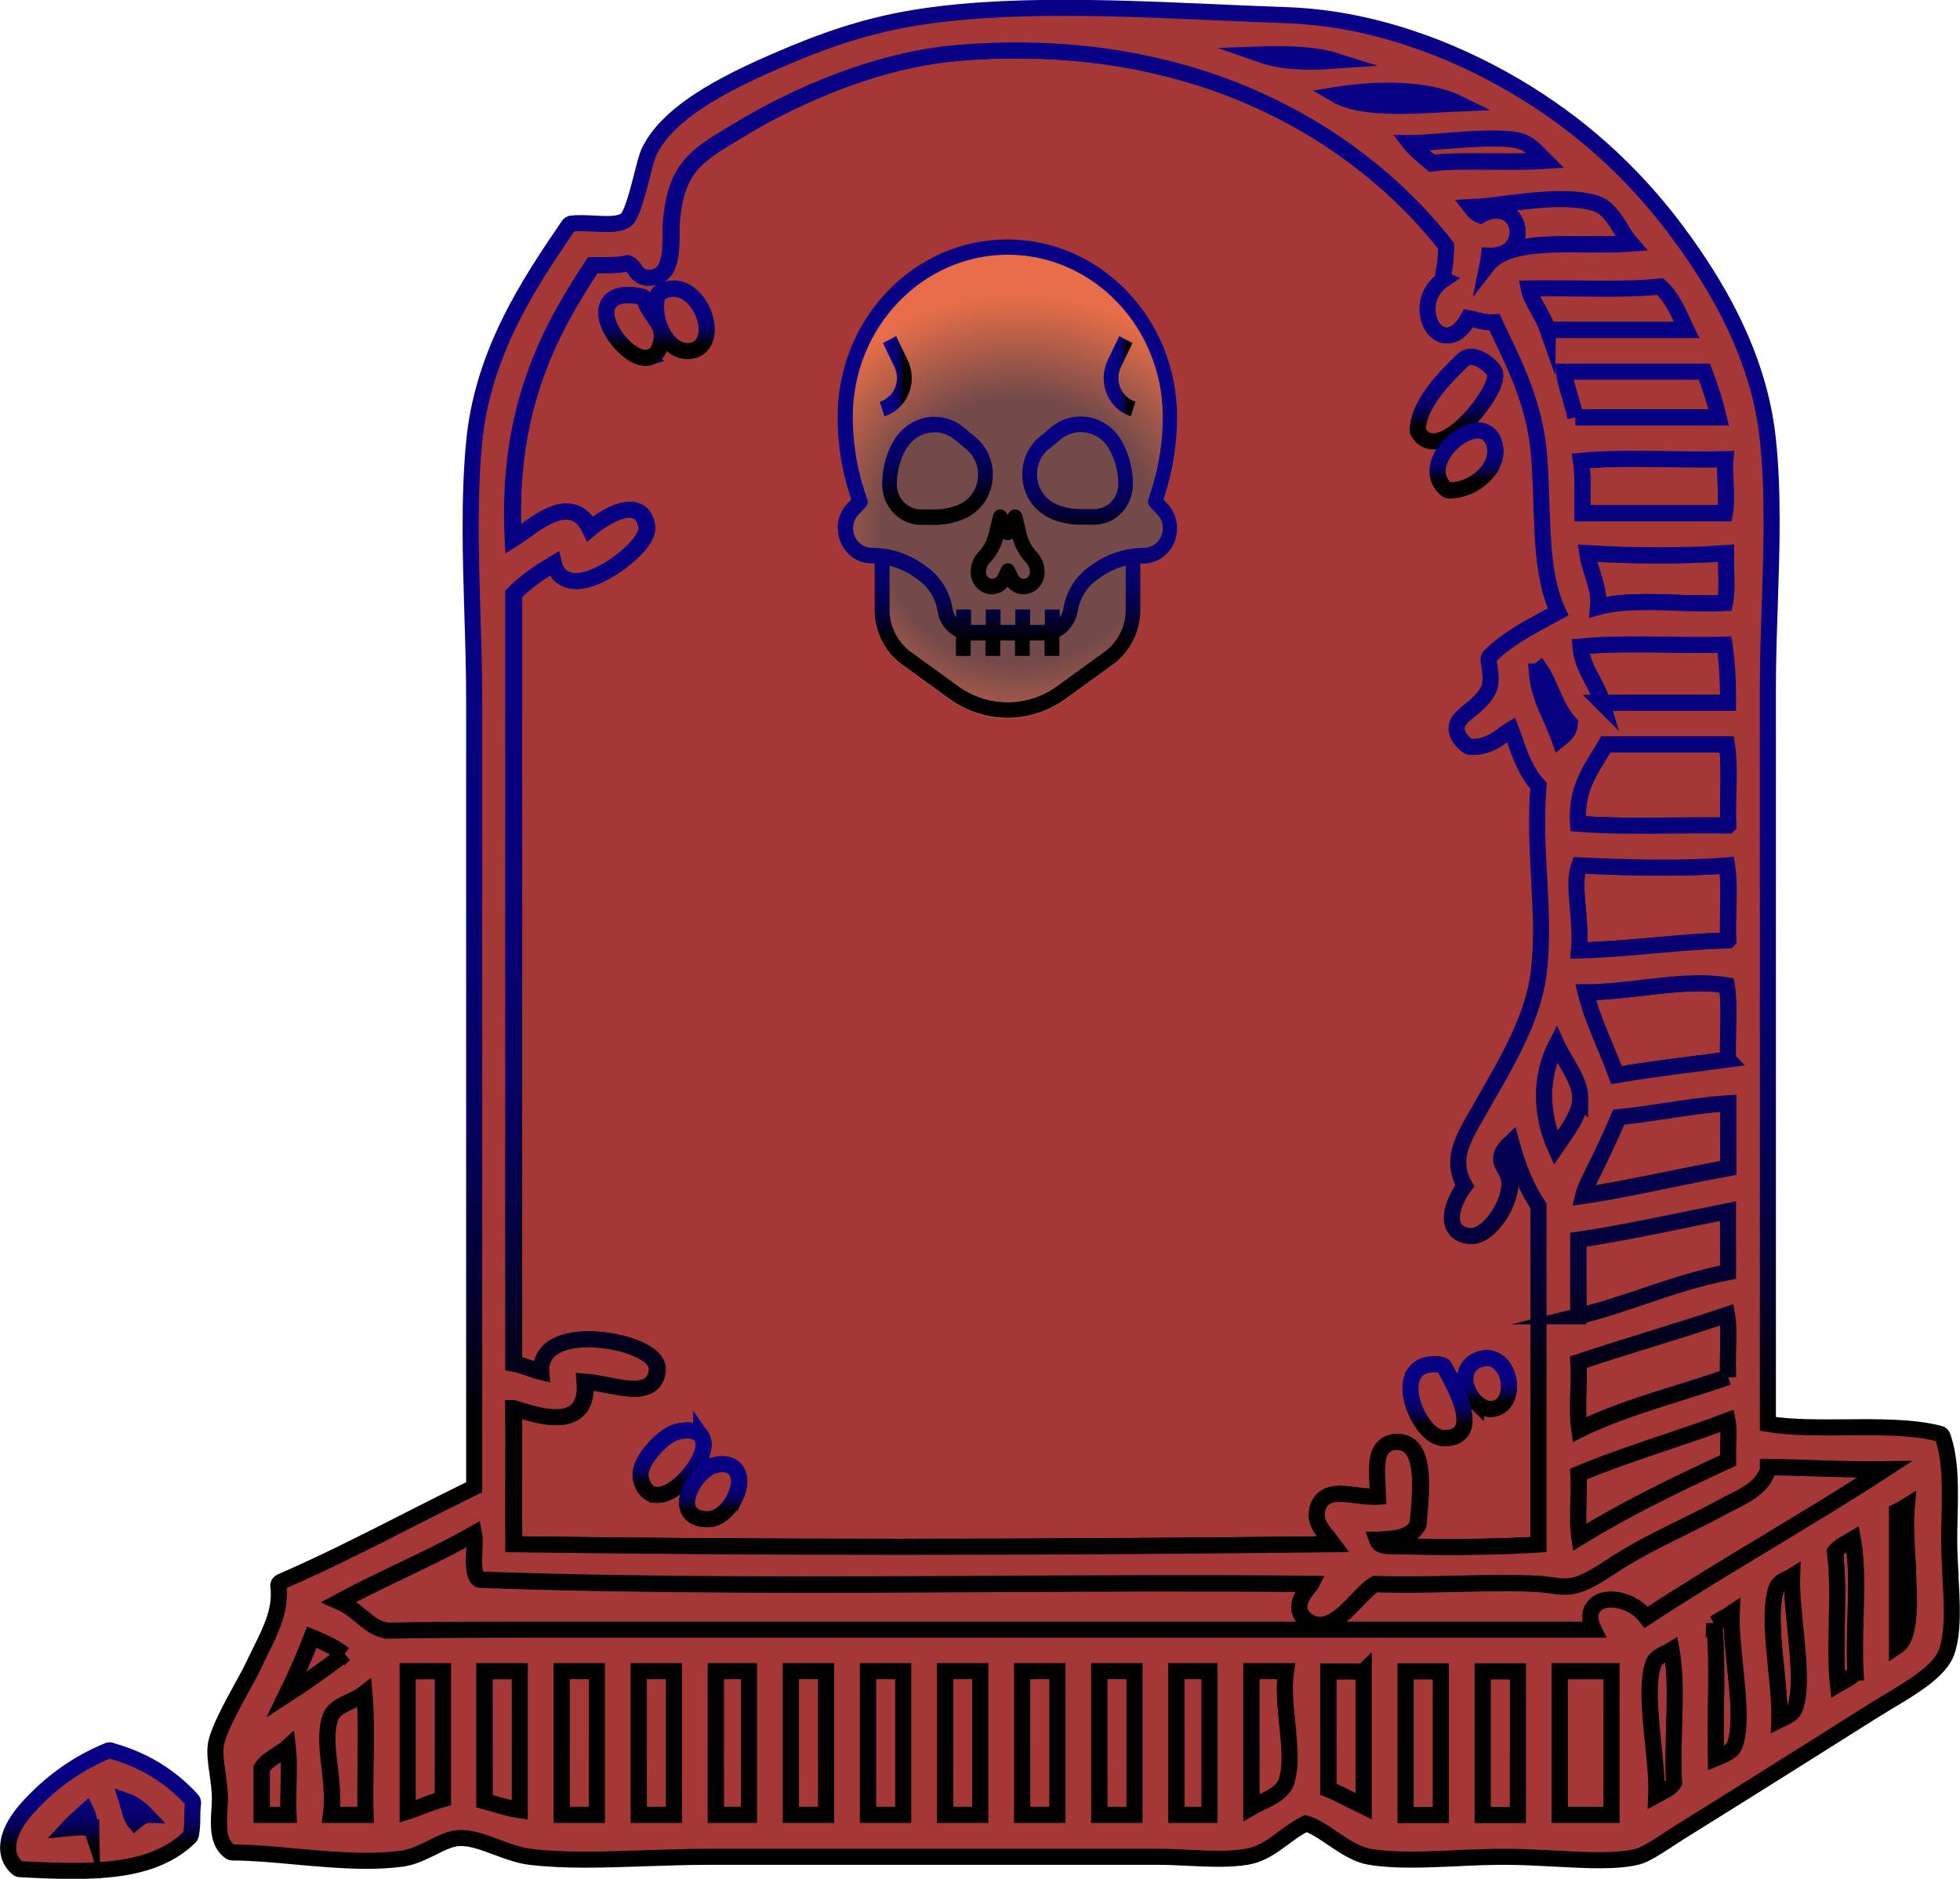 <?xml version="1.0" encoding="UTF-8"?><svg id="Layer_2" xmlns="http://www.w3.org/2000/svg" xmlns:xlink="http://www.w3.org/1999/xlink" viewBox="0 0 122.02 116.98"><defs><style>.cls-1{stroke:url(#linear-gradient-8);}.cls-1,.cls-2,.cls-3,.cls-4,.cls-5,.cls-6,.cls-7,.cls-8,.cls-9,.cls-10,.cls-11,.cls-12,.cls-13,.cls-14,.cls-15,.cls-16,.cls-17,.cls-18,.cls-19,.cls-20,.cls-21,.cls-22,.cls-23,.cls-24,.cls-25,.cls-26,.cls-27,.cls-28,.cls-29,.cls-30,.cls-31,.cls-32,.cls-33,.cls-34,.cls-35,.cls-36,.cls-37,.cls-38,.cls-39,.cls-40,.cls-41,.cls-42,.cls-43,.cls-44,.cls-45,.cls-46,.cls-47,.cls-48,.cls-49,.cls-50,.cls-51,.cls-52,.cls-53,.cls-54,.cls-55{fill:#a53737;stroke-miterlimit:10;}.cls-2{stroke:url(#linear-gradient-30);}.cls-3{stroke:url(#linear-gradient-24);}.cls-4{stroke:url(#linear-gradient-33);}.cls-5{stroke:url(#linear-gradient-49);}.cls-6{stroke:url(#linear-gradient-6);}.cls-7{stroke:url(#linear-gradient-9);}.cls-8{stroke:url(#linear-gradient-28);}.cls-9{stroke:url(#linear-gradient-3);}.cls-10{stroke:url(#linear-gradient-26);}.cls-11{stroke:url(#linear-gradient-21);}.cls-56{fill:url(#linear-gradient-57);}.cls-56,.cls-57,.cls-58,.cls-59,.cls-60,.cls-61,.cls-62{stroke-width:0px;}.cls-12{stroke:url(#linear-gradient-7);}.cls-13{stroke:url(#linear-gradient-34);}.cls-14{stroke:url(#linear-gradient-25);}.cls-15{stroke:url(#linear-gradient-43);}.cls-16{stroke:url(#linear-gradient-31);}.cls-17{stroke:url(#linear-gradient-41);}.cls-18{stroke:url(#linear-gradient-13);}.cls-19{stroke:url(#linear-gradient-55);}.cls-20{stroke:url(#linear-gradient-47);}.cls-21{stroke:url(#linear-gradient-32);}.cls-22{stroke:url(#linear-gradient-5);}.cls-23{stroke:url(#linear-gradient-37);}.cls-24{stroke:url(#linear-gradient-29);}.cls-25{stroke:url(#linear-gradient-38);}.cls-26{stroke:url(#linear-gradient-54);}.cls-27{stroke:url(#linear-gradient-46);}.cls-28{stroke:url(#linear-gradient-42);}.cls-58{fill:url(#linear-gradient-58);}.cls-29{stroke:url(#linear-gradient-45);}.cls-30{stroke:url(#linear-gradient-50);}.cls-31{stroke:url(#linear-gradient-52);}.cls-32{stroke:url(#linear-gradient-27);}.cls-33{stroke:url(#linear-gradient-12);}.cls-34{stroke:url(#linear-gradient-2);}.cls-35{stroke:url(#linear-gradient-17);}.cls-59{fill:url(#linear-gradient-60);}.cls-60{fill:url(#linear-gradient-59);}.cls-36{stroke:url(#linear-gradient-44);}.cls-37{stroke:url(#linear-gradient-51);}.cls-38{stroke:url(#linear-gradient-40);}.cls-39{stroke:url(#linear-gradient-14);}.cls-40{stroke:url(#linear-gradient-4);}.cls-41{stroke:url(#linear-gradient-19);}.cls-61{fill:url(#radial-gradient);}.cls-42{stroke:url(#linear-gradient-18);}.cls-43{stroke:url(#linear-gradient-39);}.cls-44{stroke:url(#linear-gradient-35);}.cls-45{stroke:url(#linear-gradient-53);}.cls-46{stroke:url(#linear-gradient-48);}.cls-47{stroke:url(#linear-gradient-20);}.cls-62{fill:url(#linear-gradient-56);}.cls-48{stroke:url(#linear-gradient-10);}.cls-49{stroke:url(#linear-gradient-16);}.cls-50{stroke:url(#linear-gradient-15);}.cls-51{stroke:url(#linear-gradient-36);}.cls-52{stroke:url(#linear-gradient-22);}.cls-53{stroke:url(#linear-gradient-11);}.cls-54{stroke:url(#linear-gradient-23);}.cls-55{stroke:url(#linear-gradient);}</style><linearGradient id="linear-gradient" x1="103.45" y1="101.93" x2="103.56" y2="112.68" gradientUnits="userSpaceOnUse"><stop offset="0" stop-color="#080085"/><stop offset=".32" stop-color="#070083"/><stop offset=".44" stop-color="#07007c"/><stop offset=".52" stop-color="#060070"/><stop offset=".59" stop-color="#05005f"/><stop offset=".64" stop-color="#040049"/><stop offset=".69" stop-color="#02002e"/><stop offset=".74" stop-color="#00000e"/><stop offset=".76" stop-color="#000"/></linearGradient><linearGradient id="linear-gradient-2" x1="31.23" y1="103.54" x2="31.32" y2="113.31" xlink:href="#linear-gradient"/><linearGradient id="linear-gradient-3" x1="118.41" y1="92.78" x2="118.51" y2="103.44" xlink:href="#linear-gradient"/><linearGradient id="linear-gradient-4" x1="36.03" y1="103.54" x2="36.12" y2="113.52" xlink:href="#linear-gradient"/><linearGradient id="linear-gradient-5" x1="40.83" y1="103.54" x2="40.92" y2="113.52" xlink:href="#linear-gradient"/><linearGradient id="linear-gradient-6" x1="45.56" y1="103.54" x2="45.66" y2="113.52" xlink:href="#linear-gradient"/><linearGradient id="linear-gradient-7" x1="21.56" y1="104.49" x2="21.64" y2="113.52" xlink:href="#linear-gradient"/><linearGradient id="linear-gradient-8" x1="19.4" y1="101.27" x2="19.46" y2="106.91" xlink:href="#linear-gradient"/><linearGradient id="linear-gradient-9" x1="50.29" y1="103.54" x2="50.39" y2="113.52" xlink:href="#linear-gradient"/><linearGradient id="linear-gradient-10" x1="87.24" y1="5.13" x2="87.26" y2="7.09" xlink:href="#linear-gradient"/><linearGradient id="linear-gradient-11" x1="69.47" y1="91.23" x2="69.57" y2="102.27" xlink:href="#linear-gradient"/><linearGradient id="linear-gradient-12" x1="17.11" y1="107.79" x2="17.16" y2="113.52" xlink:href="#linear-gradient"/><linearGradient id="linear-gradient-13" x1="98.68" y1="103.54" x2="98.77" y2="113.53" xlink:href="#linear-gradient"/><linearGradient id="linear-gradient-14" x1="102.2" y1="22.58" x2="102.24" y2="26.53" xlink:href="#linear-gradient"/><linearGradient id="linear-gradient-15" x1="114.86" y1="95" x2="114.96" y2="105.73" xlink:href="#linear-gradient"/><linearGradient id="linear-gradient-16" x1="107.43" y1="99.51" x2="107.53" y2="110.23" xlink:href="#linear-gradient"/><linearGradient id="linear-gradient-17" x1="93.36" y1="103.54" x2="93.45" y2="113.52" xlink:href="#linear-gradient"/><linearGradient id="linear-gradient-18" x1="4.62" y1="111.94" x2="4.64" y2="114.43" xlink:href="#linear-gradient"/><linearGradient id="linear-gradient-19" x1="83.77" y1="103.55" x2="83.86" y2="113.28" xlink:href="#linear-gradient"/><linearGradient id="linear-gradient-20" x1="55.09" y1="103.54" x2="55.19" y2="113.52" xlink:href="#linear-gradient"/><linearGradient id="linear-gradient-21" x1="64.69" y1="103.54" x2="64.79" y2="113.52" xlink:href="#linear-gradient"/><linearGradient id="linear-gradient-22" x1="88.56" y1="103.54" x2="88.65" y2="113.52" xlink:href="#linear-gradient"/><linearGradient id="linear-gradient-23" x1="69.49" y1="103.54" x2="69.59" y2="113.52" xlink:href="#linear-gradient"/><linearGradient id="linear-gradient-24" x1="59.89" y1="103.54" x2="59.99" y2="113.52" xlink:href="#linear-gradient"/><linearGradient id="linear-gradient-25" x1="74.23" y1="103.54" x2="74.32" y2="113.52" xlink:href="#linear-gradient"/><linearGradient id="linear-gradient-26" x1="79.03" y1="103.54" x2="79.12" y2="113.36" xlink:href="#linear-gradient"/><linearGradient id="linear-gradient-27" x1="8.52" y1="111.33" x2="8.55" y2="114.14" xlink:href="#linear-gradient"/><linearGradient id="linear-gradient-28" x1="92.11" y1="8.1" x2="92.14" y2="10.64" xlink:href="#linear-gradient"/><linearGradient id="linear-gradient-29" x1="63.96" y1="2.63" x2="64.86" y2="97.07" xlink:href="#linear-gradient"/><linearGradient id="linear-gradient-30" x1="102.96" y1="39.58" x2="103" y2="44.3" xlink:href="#linear-gradient"/><linearGradient id="linear-gradient-31" x1="96.55" y1="11.88" x2="96.61" y2="18.5" xlink:href="#linear-gradient"/><linearGradient id="linear-gradient-32" x1="80.77" y1="2.83" x2="80.79" y2="4.33" xlink:href="#linear-gradient"/><linearGradient id="linear-gradient-33" x1="96.67" y1="40.96" x2="96.73" y2="46.87" xlink:href="#linear-gradient"/><linearGradient id="linear-gradient-34" x1="102.92" y1="28.04" x2="102.96" y2="32.49" xlink:href="#linear-gradient"/><linearGradient id="linear-gradient-35" x1="26.43" y1="103.54" x2="26.52" y2="113.45" xlink:href="#linear-gradient"/><linearGradient id="linear-gradient-36" x1="111.13" y1="97.32" x2="111.23" y2="107.97" xlink:href="#linear-gradient"/><linearGradient id="linear-gradient-37" x1="100.14" y1="17.34" x2="100.17" y2="21.09" xlink:href="#linear-gradient"/><linearGradient id="linear-gradient-38" x1="103.08" y1="60.75" x2="103.15" y2="67.47" xlink:href="#linear-gradient"/><linearGradient id="linear-gradient-39" x1="102.85" y1="53.31" x2="102.91" y2="59.64" xlink:href="#linear-gradient"/><linearGradient id="linear-gradient-40" x1="102.96" y1="68.18" x2="103.03" y2="75" xlink:href="#linear-gradient"/><linearGradient id="linear-gradient-41" x1="102.89" y1="81.22" x2="102.97" y2="89.72" xlink:href="#linear-gradient"/><linearGradient id="linear-gradient-42" x1="102.89" y1="45.81" x2="102.95" y2="51.95" xlink:href="#linear-gradient"/><linearGradient id="linear-gradient-43" x1="102.89" y1="87.82" x2="102.97" y2="96.5" xlink:href="#linear-gradient"/><linearGradient id="linear-gradient-44" x1="103.1" y1="33.85" x2="103.14" y2="38.44" xlink:href="#linear-gradient"/><linearGradient id="linear-gradient-45" x1="102.89" y1="74.84" x2="102.96" y2="82.53" xlink:href="#linear-gradient"/><linearGradient id="linear-gradient-46" x1="97.21" y1="63.83" x2="97.3" y2="72.52" xlink:href="#linear-gradient"/><linearGradient id="linear-gradient-47" x1="66.47" y1="0" x2="67.58" y2="116.62" xlink:href="#linear-gradient"/><linearGradient id="linear-gradient-48" x1="40.85" y1="17.48" x2="40.9" y2="22.76" xlink:href="#linear-gradient"/><linearGradient id="linear-gradient-49" x1="90.65" y1="21.72" x2="90.71" y2="27.96" xlink:href="#linear-gradient"/><linearGradient id="linear-gradient-50" x1="91.28" y1="26.31" x2="91.32" y2="31.01" xlink:href="#linear-gradient"/><linearGradient id="linear-gradient-51" x1="92.56" y1="84.06" x2="92.6" y2="88.23" xlink:href="#linear-gradient"/><linearGradient id="linear-gradient-52" x1="89.47" y1="84.45" x2="89.52" y2="90.05" xlink:href="#linear-gradient"/><linearGradient id="linear-gradient-53" x1="41.82" y1="88.58" x2="41.86" y2="93.57" xlink:href="#linear-gradient"/><linearGradient id="linear-gradient-54" x1="44.37" y1="90.67" x2="44.41" y2="95.09" xlink:href="#linear-gradient"/><linearGradient id="linear-gradient-55" x1="6.2" y1="108.49" x2="6.29" y2="116.96" xlink:href="#linear-gradient"/><radialGradient id="radial-gradient" cx="63.4" cy="33.39" fx="63.4" fy="33.39" r="15.17" gradientTransform="translate(0 .63) scale(1 .97)" gradientUnits="userSpaceOnUse"><stop offset=".56" stop-color="#734949"/><stop offset="1" stop-color="#e86e49"/></radialGradient><linearGradient id="linear-gradient-56" x1="62.76" y1="25.79" x2="62.61" y2="44.37" xlink:href="#linear-gradient"/><linearGradient id="linear-gradient-57" x1="67.45" y1="21.65" x2="66.78" y2="37.04" xlink:href="#linear-gradient"/><linearGradient id="linear-gradient-58" x1="58.22" y1="19.19" x2="58.44" y2="35.24" xlink:href="#linear-gradient"/><linearGradient id="linear-gradient-59" x1="68.7" y1="23.42" x2="70.68" y2="23.42" xlink:href="#linear-gradient"/><linearGradient id="linear-gradient-60" x1="54.77" y1="23.42" x2="56.76" y2="23.42" xlink:href="#linear-gradient"/></defs><g id="Layer_1-2"><path class="cls-55" d="m104.08,102.75c-.13.08-.27.15-.4.21-.34.16-.63.3-.75.67-.39,1.15-.19,3.08,0,4.95.12,1.18.23,2.31.2,3.22.11-.06.22-.12.33-.18.32-.17.63-.33.78-.6-.06-1.08-.03-2.27,0-3.41.05-1.7.1-3.45-.16-4.85Z"/><path class="cls-34" d="m30.77,112.33c.53.16,1.04.3,1.61.39v-8.66h-2.2v8.1c.2.06.41.12.6.17Z"/><path class="cls-9" d="m118.11,94.11v8.4c.46-.31.61-1.04.68-1.61.12-1.03.05-2.39-.03-3.7-.07-1.26-.14-2.46-.05-3.43-.19.13-.39.24-.6.34Z"/><rect class="cls-40" x="34.97" y="104.05" width="2.2" height="8.95"/><rect class="cls-22" x="39.77" y="104.05" width="2.2" height="8.95"/><rect class="cls-6" x="44.57" y="104.05" width="2.07" height="8.95"/><path class="cls-12" d="m22.71,105.43c-.28.21-.59.36-.91.51-.56.26-1.05.49-1.24,1.05-.29.88-.16,1.93-.03,3.04.11.97.23,1.98.09,2.97h2.15c-.02-.98,0-2.02,0-3.01.02-1.54.04-3.13-.08-4.56Z"/><path class="cls-1" d="m21.45,103.01c-.59-.46-1.31-.79-2.02-1.08-.46,1.2-.98,2.39-1.58,3.61,1.2-.78,2.37-1.62,3.61-2.54Z"/><rect class="cls-7" x="49.24" y="104.05" width="2.2" height="8.95"/><path class="cls-48" d="m83.2,5.9c1.51.88,4.46.71,6.88.57.25-.01.49-.03.72-.04-1.95-.97-5.1-.93-7.6-.54Z"/><path class="cls-53" d="m102.49,100.72c2.48-1.64,5.09-3.21,7.61-4.73,2.4-1.45,4.88-2.94,7.25-4.49-1.49.02-2.94-.03-4.34-.07-.96-.03-1.95-.06-2.95-.07,0,.04,0,.08,0,.11,0,.03,0,.07-.01.1-.36,1.03-1.35,1.53-2.23,1.97-.17.08-.33.17-.49.25-.91.5-1.78.92-2.62,1.34-1.21.6-2.36,1.16-3.59,1.9-.25.15-.51.32-.79.5-.81.53-1.66,1.08-2.41,1.22-.49.09-.96.03-1.41-.04-.24-.04-.48-.07-.73-.08-1.54-.09-3.26-.05-5.08-.01-1.66.04-3.39.07-5.09.02-.34.18-.73.59-1.14,1.02-.44.46-.9.94-1.39,1.24-.61.37-1.18.38-1.69.03-.29-.19-.45-.43-.49-.72-.08-.57.38-1.12.71-1.53.01-.02.03-.03.04-.05-6.47-.06-13.13-.03-19.57,0-10.69.06-21.73.11-32.17-.26-.09,0-.18-.06-.22-.14-.22-.42-.19-1.03-.16-1.62.02-.4.04-.8-.02-1.1-1.48.84-3.06,1.59-4.59,2.33-1.27.61-2.57,1.23-3.81,1.9.55.23.98.59,1.38.92.44.37.87.72,1.39.84.07.02.13.03.18.05,2.14-.04,5.24-.06,9.23-.06h65.95c-.31-.62-.24-1.03-.11-1.28.18-.35.57-.56,1.08-.58.69-.03,1.67.31,2.27,1.1Z"/><path class="cls-33" d="m17.94,108.78c-.21.18-.45.34-.68.49-.38.24-.74.47-.96.83v2.91h1.67c-.02-.56,0-1.16.01-1.73.02-.86.04-1.74-.05-2.5Z"/><rect class="cls-18" x="97.1" y="104.06" width="3.24" height="8.95"/><path class="cls-39" d="m97.36,23.13c.05.44.21.98.37,1.54.13.43.26.89.35,1.31h8.93c-.21-.89-.5-1.79-.89-2.85h-8.75Z"/><path class="cls-50" d="m115.35,95.82c-.12.08-.24.15-.36.21-.3.17-.58.33-.76.57.18,1.32.15,2.86.12,4.35-.03,1.34-.06,2.72.07,3.92.12-.07.24-.14.36-.2.3-.16.57-.31.73-.55-.06-1.08-.03-2.26,0-3.4.05-1.72.1-3.49-.17-4.9Z"/><path class="cls-49" d="m106.82,109.49s.09-.04.14-.06c.44-.18.9-.37,1.05-.79.41-1.15.2-3.09,0-4.96-.12-1.2-.24-2.34-.2-3.24-.3.19-.6.36-.9.54-.07.04-.14.08-.2.12.17,1.67.14,3.56.11,5.39-.02,1-.03,2.02-.01,3.01Z"/><rect class="cls-35" x="92.3" y="104.06" width="2.2" height="8.95"/><path class="cls-42" d="m5.07,113.02c-.3.27-.58.53-.84.8.49-.05,1-.05,1.45-.05-.04-.12-.07-.25-.1-.37-.06-.24-.12-.47-.21-.66-.1.09-.2.18-.3.27Z"/><path class="cls-41" d="m84.11,112.08c.26.14.52.27.8.4v-8.42h-2.2v7.34c.5.2.96.44,1.41.67Z"/><rect class="cls-47" x="54.04" y="104.05" width="2.2" height="8.95"/><rect class="cls-11" x="63.64" y="104.05" width="2.2" height="8.95"/><rect class="cls-52" x="87.51" y="104.06" width="2.2" height="8.95"/><rect class="cls-54" x="68.44" y="104.05" width="2.2" height="8.95"/><rect class="cls-3" x="58.84" y="104.05" width="2.2" height="8.95"/><rect class="cls-14" x="73.24" y="104.05" width="2.07" height="8.95"/><path class="cls-10" d="m77.91,104.05v8.49c.18-.1.38-.19.57-.29.73-.35,1.42-.68,1.64-1.38,0,0,0-.01,0-.02.3-.97.17-2.19.03-3.48-.11-1.11-.23-2.25-.09-3.32h-2.15Z"/><path class="cls-32" d="m8.02,112.57c.1.34.19.67.36.87.2-.17.43-.32.71-.44-.35-.37-.81-.71-1.2-.84.05.13.08.27.12.41Z"/><path class="cls-8" d="m95.9,9.65c-.37-.38-.76-.78-1.32-.92,0,0-.01,0-.02,0-.99-.25-2.9-.1-4.58.02-.86.06-1.62.12-2.2.13.23.31.67.68,1.01.97.12.1.24.2.35.3,1.01-.13,2.31-.12,3.69-.11,1.16.01,2.36.02,3.42-.06-.11-.1-.23-.22-.34-.33Z"/><path class="cls-24" d="m78.08,6.09c-2.63-1.15-5.46-1.98-8.41-2.46-3.16-.51-6.49-.63-9.91-.35-6.02.49-11.54,3.49-13.63,4.76-.14.09-.29.17-.42.25-2.28,1.37-3.54,2.13-3.86,5.26-.03.3-.04.65-.04,1.01,0,.6-.02,1.22-.15,1.71-.17.64-.54.97-1.08,1.01-.62.04-.83-.27-1-.51-.12-.17-.21-.31-.45-.39-.54.14-1.2.13-1.84.12-.11,0-.23,0-.35,0-2.32,3.48-3.23,5.76-3.76,7.36-.99,2.99-1.38,6.17-1.2,9.72.2-.13.43-.3.67-.46.94-.68,2.11-1.52,3.09-1.21.43.14.78.48,1.04,1.02.64-.53,1.97-1.43,2.84-1.13.27.09.6.35.68,1.01.08.66-.88,1.61-1.72,2.23-.41.3-1.63,1.13-2.67,1.13-.22,0-.44-.04-.64-.13-.27-.12-.59-.39-.73-.96-.85.5-1.77,1.11-2.53,1.9v47.92c.37.07.7.19,1.02.3.25.08.48.17.73.23-.06-.72.28-1.17.59-1.42.56-.45,1.53-.67,2.73-.61,1.04.06,2.11.31,2.86.69.85.43,1.02.87,1.01,1.16-.01.41-.15.73-.41.93-.59.47-1.63.27-2.73.05-.47-.09-.95-.19-1.36-.21.08.85-.1,1.47-.53,1.83-.9.77-2.62.22-3.87-.17-.01,0-.03,0-.04-.01,0,1.34,0,2.79,0,4.2,0,1.55-.01,3.02,0,4.28,7.53.11,15.49.16,23.98.16s17.44-.06,27.08-.16c-.11-.15-.23-.3-.35-.44-.42-.5-.89-1.06-.62-1.85.15-.46.48-.74.98-.82.4-.06.88,0,1.38.06.46.06.93.12,1.39.09,0-.21-.02-.43-.03-.65-.06-1.06-.1-1.98.39-2.46.23-.22.55-.32.96-.29.31.03.58.16.78.41.71.84.53,2.85.4,4.31-.01.13-.02.25-.03.37,0,.04-.02.08-.04.11-.47.77-1.41.82-2.23.86-.09,0-.18,0-.27.02.15.4.51.42,1.2.41h.21c.07,0,.15,0,.23,0,2.66.08,6.08.04,8.42-.11v-21.08c-.71-1.07-1.27-2.38-1.7-3.99h0c-.34.32-.62.57-.63,1.06,0,.18.09.36.21.57.15.28.32.59.31.99-.04,1.05-.72,2.19-1.38,2.77-.39.34-.77.5-1.11.46-.64-.06-.9-.4-1.01-.66-.31-.77.29-1.9.72-2.47-.4-.68-.5-1.39-.32-2.15.17-.72.56-1.4.98-2.12.07-.12.14-.25.21-.37.18-.31.36-.63.55-.97,1.33-2.32,2.85-4.96,3.18-7.63.24-1.96.14-3.87.03-5.89-.1-1.84-.2-3.74-.04-5.78-.8-.84-1.2-2.04-1.6-3.2-.04-.1-.07-.21-.11-.31-.12.07-.26.17-.41.28-.51.38-1.2.89-2.18.8-.05,0-.1-.03-.14-.06-.45-.38-.66-.72-.66-1.07,0-.49.42-.82.86-1.16.19-.15.39-.31.55-.48.79-.81.81-1.2.58-2.63-.01-.08.01-.17.07-.22.98-1,2.26-1.69,3.5-2.36.25-.14.51-.27.76-.41-.88-1.9-.96-4.26-1.04-6.75-.04-1.06-.07-2.15-.17-3.24-.27-2.86-1.37-5.17-2.35-7.2-.14-.29-.27-.57-.4-.85-.48.03-.84-.06-1.18-.15-.15-.04-.3-.08-.46-.1-.55,1.02-1.14,1.11-1.44,1.07-.49-.06-.9-.52-1.04-1.16-.15-.68.01-1.68.93-2.3.13-.68.23-1.33.23-2.09-3.09-3.94-7.24-7.13-12.01-9.22Zm-37.66,16.14c-.07.02-.15.03-.23.03-.64,0-1.37-.62-1.85-1.29-.59-.83-.76-1.62-.43-2.11.31-.48,1-.62,2.04-.4.1.02.18.1.2.2.07.35.28.64.5.96.15.21.3.42.4.65-.22-.62-.28-1.32-.11-1.89.02-.06.06-.11.11-.15.6-.37,1.25-.36,1.81.04.78.55,1.28,1.76,1.09,2.63-.11.5-.43.82-.9.92h0c-.08.02-.17.02-.25.02-.42,0-.83-.2-1.17-.58-.2-.22-.37-.5-.5-.8.06.19.09.39.06.61-.11.81-.48,1.08-.78,1.15Zm.52,70.84c-.06,0-.11,0-.17-.01-.31-.05-.7-.27-.87-1.01-.14-.64.4-1.39.74-1.78.5-.58,1.1-1.03,1.53-1.13.73-.17,1.23-.07,1.48.27.17.23.34.78-.32,1.84-.58.92-1.58,1.82-2.39,1.82Zm4.81.18c-.3.62-.92,1.34-1.7,1.34h0c-.38,0-.68-.08-.89-.24-.21-.16-.34-.39-.37-.66-.1-.89.85-2.25,1.73-2.46.73-.17,1.1.06,1.28.29.31.38.3,1.05-.04,1.74Zm46.47-8.64c.45-.13.88,0,1.2.33.45.47.64,1.31.43,1.96-.14.44-.45.73-.86.81-.06,0-.12.02-.18.02-.31,0-.63-.15-.92-.42-.3-.29-.53-.68-.62-1.08-.18-.79.18-1.41.94-1.62Zm.37-55.22c-.57.69-1.47,1.13-2.32,1.13h-.06c-.06,0-.12-.02-.16-.06-.55-.46-.69-1.13-.39-1.85.42-1.02,1.59-1.88,2.45-1.81.29.03.79.18.96.94.12.55-.05,1.13-.48,1.65Zm-1.56-6.93l.04-.04c.14-.14.39-.28.79-.17.54.14,1.14.71,1.2.93.07.23,0,.56-.2.99-.17.36-.43.78-.75,1.19-.72.95-1.55,1.68-2.23,1.97-.23.09-.44.14-.63.14-.4,0-.73-.2-.94-.59-.02-.04-.03-.09-.03-.13.05-1.66,1.81-3.37,2.76-4.29Zm-2.91,62.98c.41-.53,1.11-.54,1.62-.45.08.01.15.06.18.13.02.04.05.08.07.13.79,1.44,1.53,3.02,1.01,3.84-.19.3-.53.45-.99.45-.06,0-.13,0-.2,0h0c-.31-.03-.64-.22-.95-.56-.27-.29-.52-.68-.7-1.1-.43-.99-.44-1.9-.03-2.43Z"/><path class="cls-2" d="m103.95,40.12c-1.88-.03-3.83-.05-5.55.11.07.85.39,1.46.73,2.09.23.44.47.89.63,1.43h7.84c0-1.42-.07-2.62-.22-3.62-1.12.02-2.29,0-3.42,0Z"/><path class="cls-16" d="m99.23,12.61c-1.59-.44-3.67-.18-5.49.05-.78.1-1.53.19-2.18.22.17.22.33.42.58.51,1.06-.57,1.69-.17,1.91.04.43.4.55,1.08.28,1.63-.27.57-.87.87-1.64.84-.01.19-.05.39-.1.59.4-.5,1.04-.85,1.96-1.05,1.21-.27,2.75-.25,4.25-.24.97,0,1.9.02,2.73-.05-.23-.26-.43-.58-.63-.91-.43-.69-.87-1.41-1.68-1.63Z"/><path class="cls-21" d="m78.48,3.37c1.31.46,2.79.52,4.64.39-1.33-.43-3.27-.44-4.64-.39Z"/><path class="cls-4" d="m95.88,41.67c-.06.04-.11.07-.16.1-.02,0-.04.02-.06.03.08,1.14.46,1.97.86,2.85.2.43.4.88.56,1.37.34-.28.61-.51.64-1-.51-.54-.83-1.26-1.14-1.95-.22-.51-.43-.99-.71-1.4Z"/><path class="cls-13" d="m104.03,28.58c-1.9-.03-3.86-.05-5.6.1.11.73.1,1.56.09,2.38,0,.3,0,.6,0,.89h8.87c.11-.62.08-1.28.05-1.92-.02-.5-.04-.98,0-1.44-1.11.02-2.27,0-3.4,0Z"/><path class="cls-44" d="m26.3,112.46c.4-.16.81-.32,1.27-.43v-7.97h-2.2v8.74c.32-.1.62-.21.93-.34Z"/><path class="cls-51" d="m111.02,106.98c.34-.16.63-.3.75-.67h0c.39-1.15.19-3.08,0-4.95-.12-1.18-.23-2.3-.2-3.22-.08.04-.16.08-.24.12-.34.16-.63.3-.76.69-.38,1.15-.19,3.09,0,4.96.12,1.17.23,2.29.2,3.19.08-.05.17-.09.25-.13Z"/><path class="cls-23" d="m103.36,17.82c-1.64.17-3.49.14-5.28.12-.97-.01-1.96-.03-2.91,0,.08.42.33.88.6,1.35.22.4.45.81.6,1.25h8.62c-.03-.06-.06-.12-.08-.18-.43-.98-.85-1.9-1.55-2.53Z"/><path class="cls-25" d="m107.5,61.35c-1.56-.27-3.31-.07-5.16.14-1.2.14-2.43.28-3.63.29.3,1.19.74,2.26,1.18,3.3.25.6.51,1.22.74,1.86,1.7-.29,3.49-.52,5.22-.74.57-.07,1.16-.15,1.74-.23-.02-.56,0-1.16,0-1.74.03-1.01.05-2.04-.09-2.88Z"/><path class="cls-43" d="m107.51,53.89c-3.03.24-6.66.11-9.21,0-.26.7-.18,1.67-.08,2.69.07.81.16,1.71.07,2.61,1.6-.05,3.14-.18,4.63-.31,1.5-.13,3.05-.27,4.66-.32-.02-.57,0-1.17,0-1.76.02-1.01.05-2.05-.08-2.9Z"/><path class="cls-38" d="m107.6,72.71v-4.05c-1.34.09-2.61.29-3.84.47-.96.15-1.96.3-2.99.4-.34.78-.76,1.72-1.24,2.72-.09.19-.19.39-.3.6-.27.53-.58,1.15-.68,1.58,1.8-.28,3.55-.64,5.24-.98,1.24-.25,2.51-.52,3.81-.75Z"/><path class="cls-17" d="m107.53,81.83c-1.58.53-3.21,1.04-4.79,1.53-1.47.46-3,.93-4.47,1.42.02.55,0,1.13,0,1.69-.02.88-.05,1.78.06,2.53,1.9-.95,4.1-1.64,6.22-2.3,1.01-.31,2.05-.64,3.04-.99-.02-.5,0-1.04,0-1.56.02-.81.05-1.65-.07-2.33Z"/><path class="cls-28" d="m107.51,46.34h-7.54c-.15.26-.3.51-.45.75-.72,1.17-1.4,2.27-1.28,4.2,1.88.15,3.97.13,5.99.11,1.11,0,2.25-.02,3.36,0-.02-.61,0-1.24,0-1.86.02-1.1.05-2.24-.09-3.19Z"/><path class="cls-15" d="m107.56,88.45c-1.27.48-2.6.93-3.88,1.36-1.81.61-3.68,1.24-5.41,1.97.02.52,0,1.07,0,1.61-.02.81-.05,1.65.06,2.34,2.74-1.69,5.7-3.15,9.27-4.8-.02-.33,0-.68.01-1.03.02-.52.04-1.06-.04-1.45Z"/><path class="cls-36" d="m98.81,34.44c.06.43.19.84.32,1.24.21.67.43,1.36.36,2.12,1.38-.39,3.18-.33,4.94-.27,1,.03,2.03.06,2.96.02.12-.57.1-1.31.08-2.03,0-.36-.02-.72,0-1.07-2.53.18-5.78.18-8.65,0Z"/><path class="cls-29" d="m107.6,75.4c-.9.18-1.81.36-2.68.54-2.14.44-4.36.89-6.65,1.24v4.77c1.43-.35,2.79-.8,4.1-1.24,1.65-.55,3.35-1.13,5.24-1.5v-3.81Z"/><path class="cls-27" d="m96.13,68.14c-.01,1.12.24,2.27.72,3.34.12-.19.26-.39.4-.59.55-.8,1.12-1.62,1.14-2.5.01-.78-.45-1.56-.89-2.32-.21-.35-.42-.72-.59-1.08-.5.97-.76,2.04-.78,3.15Z"/><path class="cls-20" d="m121.43,98.06c-.04-.73-.08-1.41-.08-2.05,0-.5,0-1.01.02-1.5.04-1.86.08-3.61-.43-5.07-.03-.08-.09-.15-.18-.17-1.65-.43-3.77-.42-5.82-.4-1.69.01-3.43.03-4.88-.21v-45.83c0-1.74.06-3.52.12-5.24.11-3.4.23-6.92-.12-10.22-.45-4.27-2.34-8.56-5.76-13.1-1.38-1.84-2.93-3.52-4.59-5-1.63-1.46-3.43-2.76-5.34-3.89-2.16-1.27-4.37-2.28-6.59-3.01-2.62-.87-5.24-1.35-7.8-1.43-1.4-.05-2.85-.11-4.39-.18-6.83-.3-14.57-.64-20.45.7-1.83.42-3.61,1-5.62,1.83-3.94,1.63-7.77,3.49-9.08,6.09-.16.31-.31.92-.49,1.63-.25.97-.62,2.43-.99,2.69-.43.31-1.24.26-2.03.22-.45-.02-.92-.05-1.34,0-.08,0-.15.05-.19.11-1.34,1.96-2.63,3.9-3.69,6.06-1.23,2.52-1.95,4.94-2.19,7.42-.33,3.42-.22,7.14-.11,10.74.06,1.81.11,3.68.11,5.49v48.86c-1.41.69-2.82,1.4-4.19,2.1-2.53,1.29-5.15,2.62-7.85,3.79-.11.05-.17.16-.15.27.18,1.44-.45,2.71-1.12,4.06-.14.28-.28.57-.42.86-.17.37-.45.88-.75,1.42-.7,1.29-1.5,2.75-1.61,3.59-.06.49.02,1.08.11,1.7.07.52.15,1.05.15,1.57,0,.23-.01.47-.03.73-.06.96-.12,2.04.66,2.6.04.03.1.05.15.05,1.2,0,2.51.12,3.9.25,1.48.13,2.99.27,4.45.27.75,0,1.49-.04,2.19-.13.67-.09,1.29-.4,1.89-.69.6-.3,1.17-.59,1.72-.6.73-.02,1.49.27,2.3.57.67.25,1.37.51,2.07.6,2.14.26,4.59.18,7.18.09,1.31-.04,2.66-.09,4-.09h27.88c.62,0,1.27.03,1.9.06,1.28.06,2.6.13,3.72-.07.88-.16,1.57-.67,2.23-1.16.43-.32.88-.65,1.39-.9.49.12,1.05.5,1.64.9.74.5,1.5,1.02,2.3,1.16,1.53.27,3.43.19,5.45.1,1-.05,2.04-.09,3.03-.09s2.05.06,3.07.11c1.99.11,3.86.21,5.17-.12.45-.11,1.16-.57,1.9-1.05.21-.14.43-.28.63-.41,3.15-1.96,5.81-3.63,8.62-5.4,1.14-.72,2.32-1.46,3.57-2.25.26-.16.55-.33.85-.52,1.45-.86,3.26-1.93,3.67-3.12.44-1.28.33-3.06.23-4.77Zm-5.92,6.07c-.16.24-.44.39-.73.55-.12.06-.24.13-.36.2-.13-1.2-.1-2.58-.07-3.92.03-1.49.06-3.03-.12-4.35.18-.23.46-.4.76-.57.12-.07.24-.14.36-.21.27,1.41.22,3.18.17,4.9-.03,1.14-.06,2.32,0,3.4Zm-8.8-3.04c.07-.04.14-.08.2-.12.3-.17.6-.34.9-.54-.04.91.08,2.05.2,3.24.19,1.87.4,3.81,0,4.96-.15.42-.61.61-1.05.79-.05.02-.09.04-.14.06-.02-.98,0-2.01,0-3.01.03-1.82.06-3.71-.11-5.39Zm-12.21,2.97v8.95h-2.2v-8.95h2.2Zm-9.6,0v8.42c-.27-.13-.54-.27-.8-.4-.45-.23-.91-.47-1.41-.67v-7.34h2.2Zm4.8,0v8.95h-2.2v-8.95h2.2Zm-9.56,3.31c.13,1.29.26,2.51-.03,3.48,0,0,0,.01,0,.02-.22.7-.91,1.03-1.64,1.38-.19.09-.38.18-.57.29v-8.49h2.16c-.15,1.07-.03,2.21.09,3.32Zm-4.84-3.32v8.95h-2.07v-8.95h2.07Zm-4.67,0v8.95h-2.2v-8.95h2.2Zm-4.8,0v8.95h-2.2v-8.95h2.2Zm-4.8,0v8.95h-2.2v-8.95h2.2Zm-4.8,0v8.95h-2.2v-8.95h2.2Zm-4.8,0v8.95h-2.2v-8.95h2.2Zm-9.47,0v8.95h-2.2v-8.95h2.2Zm4.67,0v8.95h-2.07v-8.95h2.07Zm-9.47,0v8.95h-2.2v-8.95h2.2Zm-4.8,0v8.66c-.57-.08-1.08-.23-1.61-.39-.19-.06-.39-.11-.6-.17v-8.1h2.2Zm86.39-6.85c.07,1.31.15,2.67.03,3.7-.07.57-.21,1.3-.68,1.61v-8.4c.21-.1.42-.22.61-.34-.09.97-.03,2.17.05,3.43Zm-14.53,13.8c-.16.27-.46.43-.78.6-.11.06-.22.12-.33.18.04-.91-.08-2.04-.2-3.22-.19-1.87-.38-3.79,0-4.95.13-.37.42-.51.75-.67.14-.06.27-.13.4-.21.26,1.41.21,3.15.16,4.85-.03,1.15-.07,2.33,0,3.41Zm-3.89-6.95v8.95h-3.24v-8.95h3.24Zm-82.38,8.95h-1.67v-2.91c.21-.35.58-.58.96-.83.23-.15.47-.3.68-.49.09.76.06,1.64.04,2.49,0,.58-.03,1.18,0,1.74Zm81.16-12.81c-.13.25-.19.66.11,1.28H33.29c-3.99,0-7.1.02-9.23.06-.05-.02-.11-.03-.18-.05-.53-.12-.95-.47-1.39-.84-.39-.32-.82-.68-1.38-.92,1.24-.67,2.54-1.29,3.81-1.9,1.53-.73,3.12-1.49,4.59-2.33.06.3.04.7.02,1.1-.03.59-.06,1.21.16,1.62.04.08.13.14.22.14,10.43.37,21.48.32,32.17.26,6.44-.03,13.1-.07,19.57,0-.01.02-.03.03-.04.05-.33.4-.79.95-.71,1.53.04.28.2.52.49.72.51.35,1.08.34,1.69-.03.49-.3.95-.78,1.39-1.24.41-.43.8-.84,1.14-1.02,1.71.06,3.43.02,5.09-.02,1.82-.04,3.54-.07,5.08.01.25.01.5.05.73.08.45.06.92.13,1.41.04.75-.14,1.59-.69,2.41-1.22.28-.18.53-.35.79-.5,1.23-.74,2.38-1.3,3.59-1.9.84-.42,1.71-.84,2.62-1.34.15-.08.31-.17.49-.25.88-.44,1.87-.94,2.23-1.97,0-.03.02-.06.01-.1,0-.03,0-.07,0-.11,1,0,1.99.04,2.95.07,1.4.05,2.84.09,4.34.07-2.38,1.55-4.85,3.04-7.25,4.49-2.52,1.52-5.12,3.09-7.61,4.73-.61-.8-1.58-1.13-2.28-1.11-.51.02-.9.23-1.08.58Zm-76.36,12.81h-2.15c.14-1,.02-2-.09-2.97-.13-1.11-.25-2.16.03-3.04.18-.56.67-.79,1.24-1.05.31-.15.64-.3.91-.51.12,1.42.1,3.01.07,4.56-.01,1-.03,2.03,0,3.01Zm-1.32-10c-1.24.92-2.4,1.76-3.61,2.54.6-1.23,1.12-2.42,1.58-3.61.72.29,1.43.62,2.02,1.08ZM90.07,6.48c-2.42.14-5.37.31-6.88-.57,2.5-.4,5.65-.43,7.6.53-.24.01-.48.03-.72.04Zm8.01,19.51c-.09-.43-.22-.88-.35-1.31-.17-.56-.32-1.1-.37-1.54h8.75c.4,1.06.68,1.96.89,2.85h-8.93Zm9.35,4.05c.03.64.06,1.3-.05,1.92h-8.87c0-.3,0-.6,0-.89,0-.81.02-1.65-.09-2.38,1.75-.16,3.71-.13,5.6-.1,1.13.02,2.28.03,3.4,0-.04.45-.02.93,0,1.44Zm.04,5.48c.02.72.04,1.45-.08,2.03-.93.05-1.96.02-2.96-.02-1.75-.06-3.56-.11-4.94.27.07-.76-.15-1.45-.36-2.12-.13-.4-.26-.82-.32-1.24,2.87.18,6.12.18,8.65,0,0,.35,0,.72.01,1.08Zm.12,55.41c-3.57,1.65-6.53,3.11-9.27,4.8-.1-.69-.08-1.53-.06-2.34.02-.54.03-1.09,0-1.61,1.73-.73,3.6-1.36,5.41-1.97,1.28-.43,2.61-.88,3.88-1.36.08.4.06.93.04,1.45,0,.35-.02.7,0,1.03Zm0-39.53c-1.1-.02-2.25,0-3.36,0-2.02.02-4.11.04-5.99-.11-.12-1.93.56-3.03,1.28-4.2.15-.24.3-.49.45-.75h7.54c.14.95.12,2.09.09,3.19-.01.62-.03,1.25,0,1.86Zm0,7.15c-1.61.05-3.16.18-4.66.32-1.49.13-3.03.27-4.63.31.08-.89,0-1.8-.07-2.61-.09-1.02-.18-2,.08-2.69,2.55.12,6.18.25,9.21,0,.13.85.11,1.89.08,2.9-.01.59-.03,1.19,0,1.76Zm0,7.42c-.58.08-1.16.15-1.74.23-1.73.22-3.51.45-5.22.74-.23-.64-.49-1.26-.74-1.86-.43-1.04-.88-2.1-1.18-3.3,1.2,0,2.43-.15,3.63-.29,1.85-.21,3.6-.41,5.16-.14.14.84.12,1.87.09,2.87-.02.58-.03,1.18-.01,1.74Zm-8.36,6.91c.11-.21.21-.41.3-.6.48-1,.91-1.94,1.24-2.72,1.03-.1,2.03-.26,2.99-.4,1.23-.19,2.49-.38,3.84-.47v4.05c-1.29.23-2.57.49-3.81.75-1.69.35-3.44.71-5.24.98.1-.43.42-1.06.68-1.58Zm-.85-4.48c-.02.88-.58,1.71-1.14,2.5-.14.2-.27.4-.4.59-.49-1.07-.73-2.22-.72-3.34.01-1.11.28-2.18.78-3.15.17.37.38.73.59,1.08.44.76.9,1.54.89,2.32Zm-.13,13.56v-4.77c2.29-.34,4.51-.8,6.65-1.24.88-.18,1.78-.36,2.68-.54v3.8c-1.89.37-3.59.94-5.24,1.5-1.31.44-2.66.9-4.1,1.25Zm9.33,3.78c-1,.35-2.03.67-3.04.99-2.12.67-4.32,1.35-6.22,2.3-.11-.75-.09-1.65-.06-2.53.02-.56.03-1.15,0-1.69,1.48-.49,3-.97,4.47-1.42,1.58-.49,3.21-1,4.79-1.53.11.67.09,1.51.06,2.33-.01.52-.03,1.06,0,1.56Zm-10.49-39.7c-.17-.49-.37-.93-.56-1.37-.4-.88-.77-1.71-.86-2.85.02,0,.04-.02.06-.03.05-.03.11-.06.16-.1.28.41.49.89.71,1.4.31.69.62,1.41,1.14,1.95-.04.49-.31.73-.65,1Zm2.66-2.27c-.16-.54-.4-.99-.63-1.43-.34-.64-.66-1.24-.73-2.09,1.72-.16,3.67-.13,5.55-.11,1.13.02,2.3.03,3.42,0,.15,1.01.23,2.2.22,3.62h-7.84Zm-3.38-23.21c-.15-.43-.38-.84-.6-1.25-.27-.48-.52-.93-.6-1.35.95-.02,1.95,0,2.91,0,1.79.02,3.64.05,5.28-.12.7.63,1.11,1.55,1.55,2.53.03.06.05.12.08.18h-8.62Zm2.44-5.34c-1.49-.01-3.04-.03-4.25.24-.92.2-1.57.55-1.96,1.05.04-.2.08-.4.1-.59.76.03,1.36-.27,1.64-.84.26-.55.14-1.24-.28-1.63-.22-.21-.85-.61-1.91-.04-.25-.09-.4-.28-.58-.51.65-.03,1.4-.12,2.18-.22,1.83-.23,3.9-.48,5.49-.05.81.22,1.25.94,1.68,1.63.2.33.4.65.63.91-.83.06-1.76.06-2.73.05Zm-5.99-5.15c-1.38-.01-2.69-.03-3.69.11-.11-.09-.22-.19-.35-.3-.34-.29-.77-.66-1.01-.97.58,0,1.34-.06,2.2-.13,1.68-.13,3.59-.27,4.58-.02,0,0,.01,0,.02,0,.56.15.95.54,1.32.92.11.12.23.23.34.34-1.06.07-2.26.06-3.42.05Zm-2.97,7.35c-.92.62-1.08,1.62-.93,2.3.14.65.55,1.1,1.04,1.16.31.04.89-.06,1.44-1.07.16.03.31.06.46.1.35.09.7.18,1.18.15.13.28.26.55.4.85.98,2.04,2.08,4.35,2.35,7.2.1,1.08.14,2.18.17,3.24.08,2.49.16,4.85,1.04,6.75-.25.14-.51.28-.76.41-1.24.67-2.52,1.37-3.5,2.36-.06.06-.08.14-.07.22.23,1.43.21,1.82-.58,2.63-.17.17-.36.33-.55.48-.44.35-.86.68-.86,1.16,0,.35.2.69.66,1.07.04.03.09.06.14.06.99.09,1.68-.42,2.18-.8.15-.11.29-.21.41-.28.04.1.07.21.11.31.4,1.16.8,2.36,1.6,3.2-.16,2.04-.06,3.94.04,5.78.11,2.02.21,3.93-.03,5.89-.33,2.67-1.84,5.31-3.18,7.63-.19.33-.37.65-.55.97-.07.13-.14.25-.21.37-.42.72-.8,1.41-.98,2.12-.18.76-.08,1.47.32,2.15-.43.57-1.03,1.7-.72,2.47.11.27.37.6,1.01.66.34.03.72-.13,1.11-.46.66-.57,1.34-1.71,1.38-2.77.01-.4-.16-.71-.31-.99-.12-.21-.22-.39-.21-.57.02-.49.29-.74.63-1.06h0c.43,1.61.99,2.91,1.7,3.98v21.08c-2.34.15-5.76.2-8.42.11-.08,0-.15,0-.23,0h-.21c-.69,0-1.05,0-1.2-.41.09,0,.18,0,.27-.02.82-.05,1.76-.09,2.23-.86.02-.04.03-.07.04-.11,0-.12.02-.24.03-.37.13-1.46.31-3.46-.4-4.31-.2-.24-.47-.38-.78-.41-.41-.03-.73.06-.96.29-.5.48-.45,1.4-.39,2.46,0,.21.02.43.03.65-.45.03-.92-.03-1.39-.09-.5-.06-.98-.12-1.38-.06-.5.08-.83.36-.98.82-.26.79.21,1.35.62,1.85.12.15.24.29.35.44-9.63.11-18.62.16-27.08.16s-16.44-.06-23.98-.16c-.01-1.26,0-2.73,0-4.28,0-1.41.01-2.85,0-4.2.01,0,.03,0,.04.01,1.26.4,2.98.94,3.87.17.43-.37.6-.98.53-1.83.41.03.89.12,1.36.21,1.1.22,2.14.42,2.73-.05.26-.21.4-.52.41-.93,0-.3-.16-.74-1.01-1.16-.75-.38-1.82-.63-2.86-.69-1.19-.06-2.16.15-2.73.61-.32.26-.65.7-.59,1.42-.25-.06-.49-.15-.73-.23-.32-.11-.65-.23-1.02-.3v-47.91c.76-.79,1.68-1.39,2.53-1.9.14.58.46.84.73.96.2.09.42.13.64.13,1.04,0,2.27-.83,2.67-1.13.84-.62,1.8-1.57,1.72-2.23-.08-.67-.42-.92-.68-1.01-.87-.31-2.2.6-2.84,1.13-.26-.54-.6-.89-1.04-1.02-.99-.31-2.15.54-3.09,1.21-.24.17-.47.34-.67.46-.18-3.55.21-6.73,1.2-9.72.53-1.6,1.44-3.89,3.76-7.36.12,0,.23,0,.35,0,.64,0,1.3.01,1.84-.12.23.08.33.22.45.39.17.25.38.55,1,.51.55-.04.91-.38,1.08-1.01.14-.5.14-1.12.15-1.71,0-.36,0-.71.04-1.01.33-3.13,1.58-3.89,3.86-5.26.14-.08.28-.17.42-.25,2.09-1.27,7.61-4.27,13.63-4.76,3.42-.28,6.75-.16,9.91.35,2.95.48,5.78,1.3,8.41,2.46,4.77,2.09,8.92,5.28,12.01,9.21,0,.76-.1,1.4-.23,2.09Zm-11.38-14.03c1.37-.05,3.31-.03,4.64.39-1.85.13-3.33.07-4.64-.39ZM27.58,104.05v7.97c-.46.12-.87.28-1.27.43-.31.12-.61.24-.93.34v-8.74h2.2Zm82.99-.14c-.18-1.87-.38-3.8,0-4.96.13-.39.42-.53.76-.69.08-.04.16-.07.24-.12-.03.91.08,2.04.2,3.22.19,1.87.38,3.79,0,4.95h0c-.13.37-.42.51-.75.67-.08.04-.17.08-.25.12.03-.9-.08-2.02-.19-3.19Z"/><path class="cls-46" d="m41.13,20.48c.13.3.3.57.5.8.34.38.75.58,1.17.58.08,0,.17,0,.25-.02h0c.47-.09.79-.42.9-.92.19-.88-.31-2.09-1.09-2.63-.57-.4-1.21-.41-1.81-.04-.06.03-.09.09-.11.15-.17.57-.11,1.27.11,1.89-.11-.23-.26-.44-.4-.65-.22-.31-.43-.61-.5-.96-.02-.1-.1-.18-.2-.2-1.04-.21-1.73-.08-2.04.4-.32.49-.16,1.28.43,2.11.48.67,1.21,1.29,1.85,1.29.08,0,.15,0,.23-.03.3-.07.67-.33.77-1.15.03-.22,0-.42-.06-.61Z"/><path class="cls-5" d="m89.24,27.48c.19,0,.41-.05.63-.14.67-.28,1.51-1.02,2.23-1.97.32-.42.58-.83.75-1.19.21-.43.27-.76.2-.99-.07-.22-.67-.79-1.2-.93-.39-.1-.64.04-.79.17l-.04.04c-.95.92-2.71,2.63-2.76,4.29,0,.05,0,.09.03.13.21.39.54.59.94.59Z"/><path class="cls-30" d="m92.1,26.81c-.86-.07-2.02.79-2.45,1.81-.3.72-.15,1.39.39,1.85.05.04.1.06.16.06h.06c.85,0,1.76-.44,2.32-1.13.43-.52.59-1.11.47-1.65-.17-.76-.67-.92-.96-.94Z"/><path class="cls-37" d="m91.89,87.31c.29.27.61.42.92.42.06,0,.12,0,.18-.02.42-.07.72-.36.86-.81.21-.65.03-1.49-.43-1.96-.32-.34-.75-.45-1.2-.33-.77.21-1.13.83-.95,1.62.1.4.32.79.62,1.08Z"/><path class="cls-31" d="m88.85,88.97c.31.34.64.53.95.56h0c.07,0,.14,0,.2,0,.46,0,.8-.15.99-.45.53-.81-.21-2.39-1.01-3.84-.03-.05-.05-.09-.07-.13-.04-.07-.11-.12-.18-.13-.52-.08-1.21-.07-1.62.45-.41.53-.4,1.44.03,2.43.18.42.43.81.7,1.1Z"/><path class="cls-45" d="m43.65,89.42c-.25-.35-.75-.44-1.48-.27-.43.1-1.03.54-1.53,1.13-.34.39-.88,1.14-.74,1.78.17.74.56.96.87,1.01.06,0,.11.01.17.01.8,0,1.8-.9,2.38-1.82.67-1.06.49-1.61.33-1.84Z"/><path class="cls-26" d="m44.51,91.23c-.88.21-1.83,1.56-1.73,2.46.03.28.16.51.37.66.22.16.52.24.89.24h0c.78,0,1.41-.72,1.7-1.34.33-.69.35-1.36.04-1.75-.18-.22-.55-.45-1.28-.28Z"/><path class="cls-19" d="m6.92,109s-.06-.02-.09-.02h0s-.08,0-.12.03c-1.88.77-3.56,1.96-5,3.56-.48.53-1.27,1.57-1.2,2.6.03.45.22.84.58,1.15.04.04.1.06.16.06,1.12.06,2.21.11,3.26.11.96,0,1.88-.04,2.74-.15,2.01-.26,3.5-.91,4.57-1.97.04-.04.06-.09.07-.14.07-.43.08-.72.08-1.04,0-.26,0-.54.05-.93,0-.07-.02-.15-.07-.2-1.38-1.5-3.02-2.49-5.02-3.05Zm-1.24,4.78c-.45,0-.96,0-1.45.05.26-.28.55-.54.84-.8.1-.09.2-.18.3-.27.09.18.15.42.21.66.03.12.06.25.1.37Zm3.42-.78c-.29.11-.52.28-.71.44-.18-.21-.27-.53-.36-.87-.04-.14-.08-.28-.12-.41.39.14.85.47,1.2.84Z"/><g id="ad"><path class="cls-61" d="m52.16,32.95c0,1.2.93,2.18,2.08,2.18.07,0,.14,0,.21,0v2.88c0,1.36.64,2.64,1.71,3.41l2.95,2.14c1.07.77,2.31,1.18,3.61,1.18s2.54-.41,3.61-1.18l2.95-2.14c1.07-.77,1.71-2.05,1.71-3.41v-2.88c.07,0,.14,0,.21,0,1.15,0,2.08-.98,2.08-2.18,0-.58-.22-1.13-.61-1.54l-.24-.25.1-.32c.5-1.56.75-3.19.75-4.83,0-6.09-4.74-11.05-10.57-11.05s-10.57,4.96-10.57,11.05c0,1.65.25,3.27.75,4.83l.1.32-.24.25c-.39.41-.61.96-.61,1.54h0Z"/><path class="cls-62" d="m52.16,32.9c0,1.2.93,2.18,2.08,2.18.07,0,.14,0,.21,0v2.88c0,1.36.64,2.64,1.71,3.41l2.95,2.14c1.07.77,2.31,1.18,3.61,1.18s2.54-.41,3.61-1.18l2.95-2.14c1.07-.77,1.71-2.05,1.71-3.41v-2.88c.07,0,.14,0,.21,0,1.15,0,2.08-.98,2.08-2.18,0-.58-.22-1.13-.61-1.54l-.24-.25.1-.32c.5-1.56.75-3.19.75-4.83,0-6.09-4.74-11.05-10.57-11.05s-10.57,4.96-10.57,11.05c0,1.65.25,3.27.75,4.83l.1.32-.24.25c-.39.41-.61.96-.61,1.54h0Zm17.92,5.06c0,1.05-.49,2.03-1.31,2.62l-2.95,2.14c-.91.66-1.98,1.01-3.09,1.01s-2.18-.35-3.09-1.01l-2.95-2.14c-.82-.6-1.31-1.58-1.31-2.62v-2.74c.54.14,1.06.37,1.53.7l.25.18c.64.45,1.09,1.16,1.21,1.96.11.72.55,1.29,1.14,1.59v1.19h.92v-.96h.92v.96h.92v-.96h.92v.96h.92v-.96h.92v.96h.92v-1.19c.59-.3,1.02-.88,1.14-1.59.13-.8.57-1.51,1.21-1.96l.25-.18c.47-.33.99-.56,1.53-.7v2.74Zm-16.1-6.88l-.19-.6c-.47-1.46-.7-2.99-.7-4.53,0-5.56,4.33-10.09,9.65-10.09s9.65,4.53,9.65,10.09c0,1.54-.24,3.07-.7,4.53l-.19.6c-.06.17-.01.36.11.49l.44.46c.22.23.34.54.34.86,0,.67-.52,1.22-1.16,1.22-1.13,0-2.23.35-3.17,1l-.25.18c-.85.6-1.44,1.54-1.61,2.6-.03.21-.12.39-.23.55v-.49h-.92v.96h-.92v-.96h-.92v.96h-.92v-.96h-.92v.96h-.92v-.96h-.92v.49c-.12-.16-.2-.34-.23-.55-.17-1.06-.76-2.01-1.61-2.6l-.25-.18c-.94-.66-2.04-1-3.17-1-.64,0-1.16-.55-1.16-1.22,0-.33.12-.63.34-.86l.44-.46c.12-.13.17-.32.11-.49Z"/><path class="cls-56" d="m65.43,32.3c.59.25,1.2.37,1.83.37h.86c1.33,0,2.41-1.13,2.41-2.53,0-.95-.25-1.88-.71-2.7-.53-.93-1.51-1.51-2.54-1.51-.67,0-1.33.24-1.85.68l-.72.6c-.68.57-1.07,1.41-1.07,2.32,0,1.22.7,2.3,1.79,2.76Zm-.14-4.33l.72-.6c.36-.3.81-.47,1.28-.47.71,0,1.39.4,1.75,1.04.38.67.58,1.43.58,2.2,0,.86-.67,1.56-1.5,1.56h-.86c-.51,0-1.02-.1-1.49-.3-.73-.31-1.21-1.04-1.21-1.87,0-.61.26-1.19.72-1.57h0Z"/><path class="cls-58" d="m55.63,27.45c-.47.81-.71,1.75-.71,2.7,0,1.39,1.08,2.53,2.41,2.53h.86c.63,0,1.25-.12,1.83-.37,1.08-.45,1.79-1.54,1.79-2.76,0-.91-.39-1.75-1.07-2.32l-.72-.6c-.52-.44-1.18-.68-1.85-.68-1.03,0-2.01.58-2.54,1.51Zm2.54-.54c.46,0,.92.17,1.28.47l.72.6c.46.38.72.96.72,1.57,0,.83-.47,1.56-1.21,1.87-.48.2-.98.3-1.49.3h-.86c-.82,0-1.5-.7-1.5-1.56,0-.78.2-1.54.58-2.2.37-.64,1.04-1.04,1.75-1.04h0Z"/><path class="cls-57" d="m60.94,34.35c-.33.34-.51.8-.51,1.28,0,.76.59,1.37,1.31,1.37.39,0,.74-.17.99-.47.24.29.6.47.99.47.72,0,1.31-.62,1.31-1.37,0-.48-.18-.94-.51-1.28-.3-.31-.51-.7-.61-1.13l-.27-1.14c-.05-.2-.2-.34-.4-.36-.19-.02-.37.08-.46.26l-.05.1-.05-.1c-.09-.18-.27-.28-.46-.26-.19.02-.35.17-.4.36l-.27,1.14c-.1.43-.32.82-.61,1.13Zm1.49-.83c.16.15.44.15.61,0,.15.57.44,1.09.84,1.51.15.16.24.37.24.6s-.18.41-.39.41c-.15,0-.28-.09-.35-.23l-.22-.47c-.08-.16-.24-.27-.41-.27s-.33.1-.41.27l-.22.47c-.07.14-.2.23-.35.23-.22,0-.39-.18-.39-.41s.08-.44.24-.6c.4-.42.69-.94.84-1.51Z"/><path class="cls-60" d="m70.33,25.9l.07.02.29-.91-.06-.02c-.6-.21-1-.79-1-1.45,0-.24.05-.47.15-.68l.72-1.5-.82-.43-.72,1.5c-.16.34-.25.73-.25,1.11,0,1.07.65,2.02,1.63,2.36h0Z"/><path class="cls-59" d="m55.13,25.9c.97-.34,1.63-1.29,1.63-2.36,0-.38-.09-.77-.25-1.11l-.72-1.5-.82.43.72,1.5c.1.21.15.45.15.68,0,.66-.4,1.24-1,1.45l-.07.02.29.91.07-.02h0Z"/></g></g></svg>